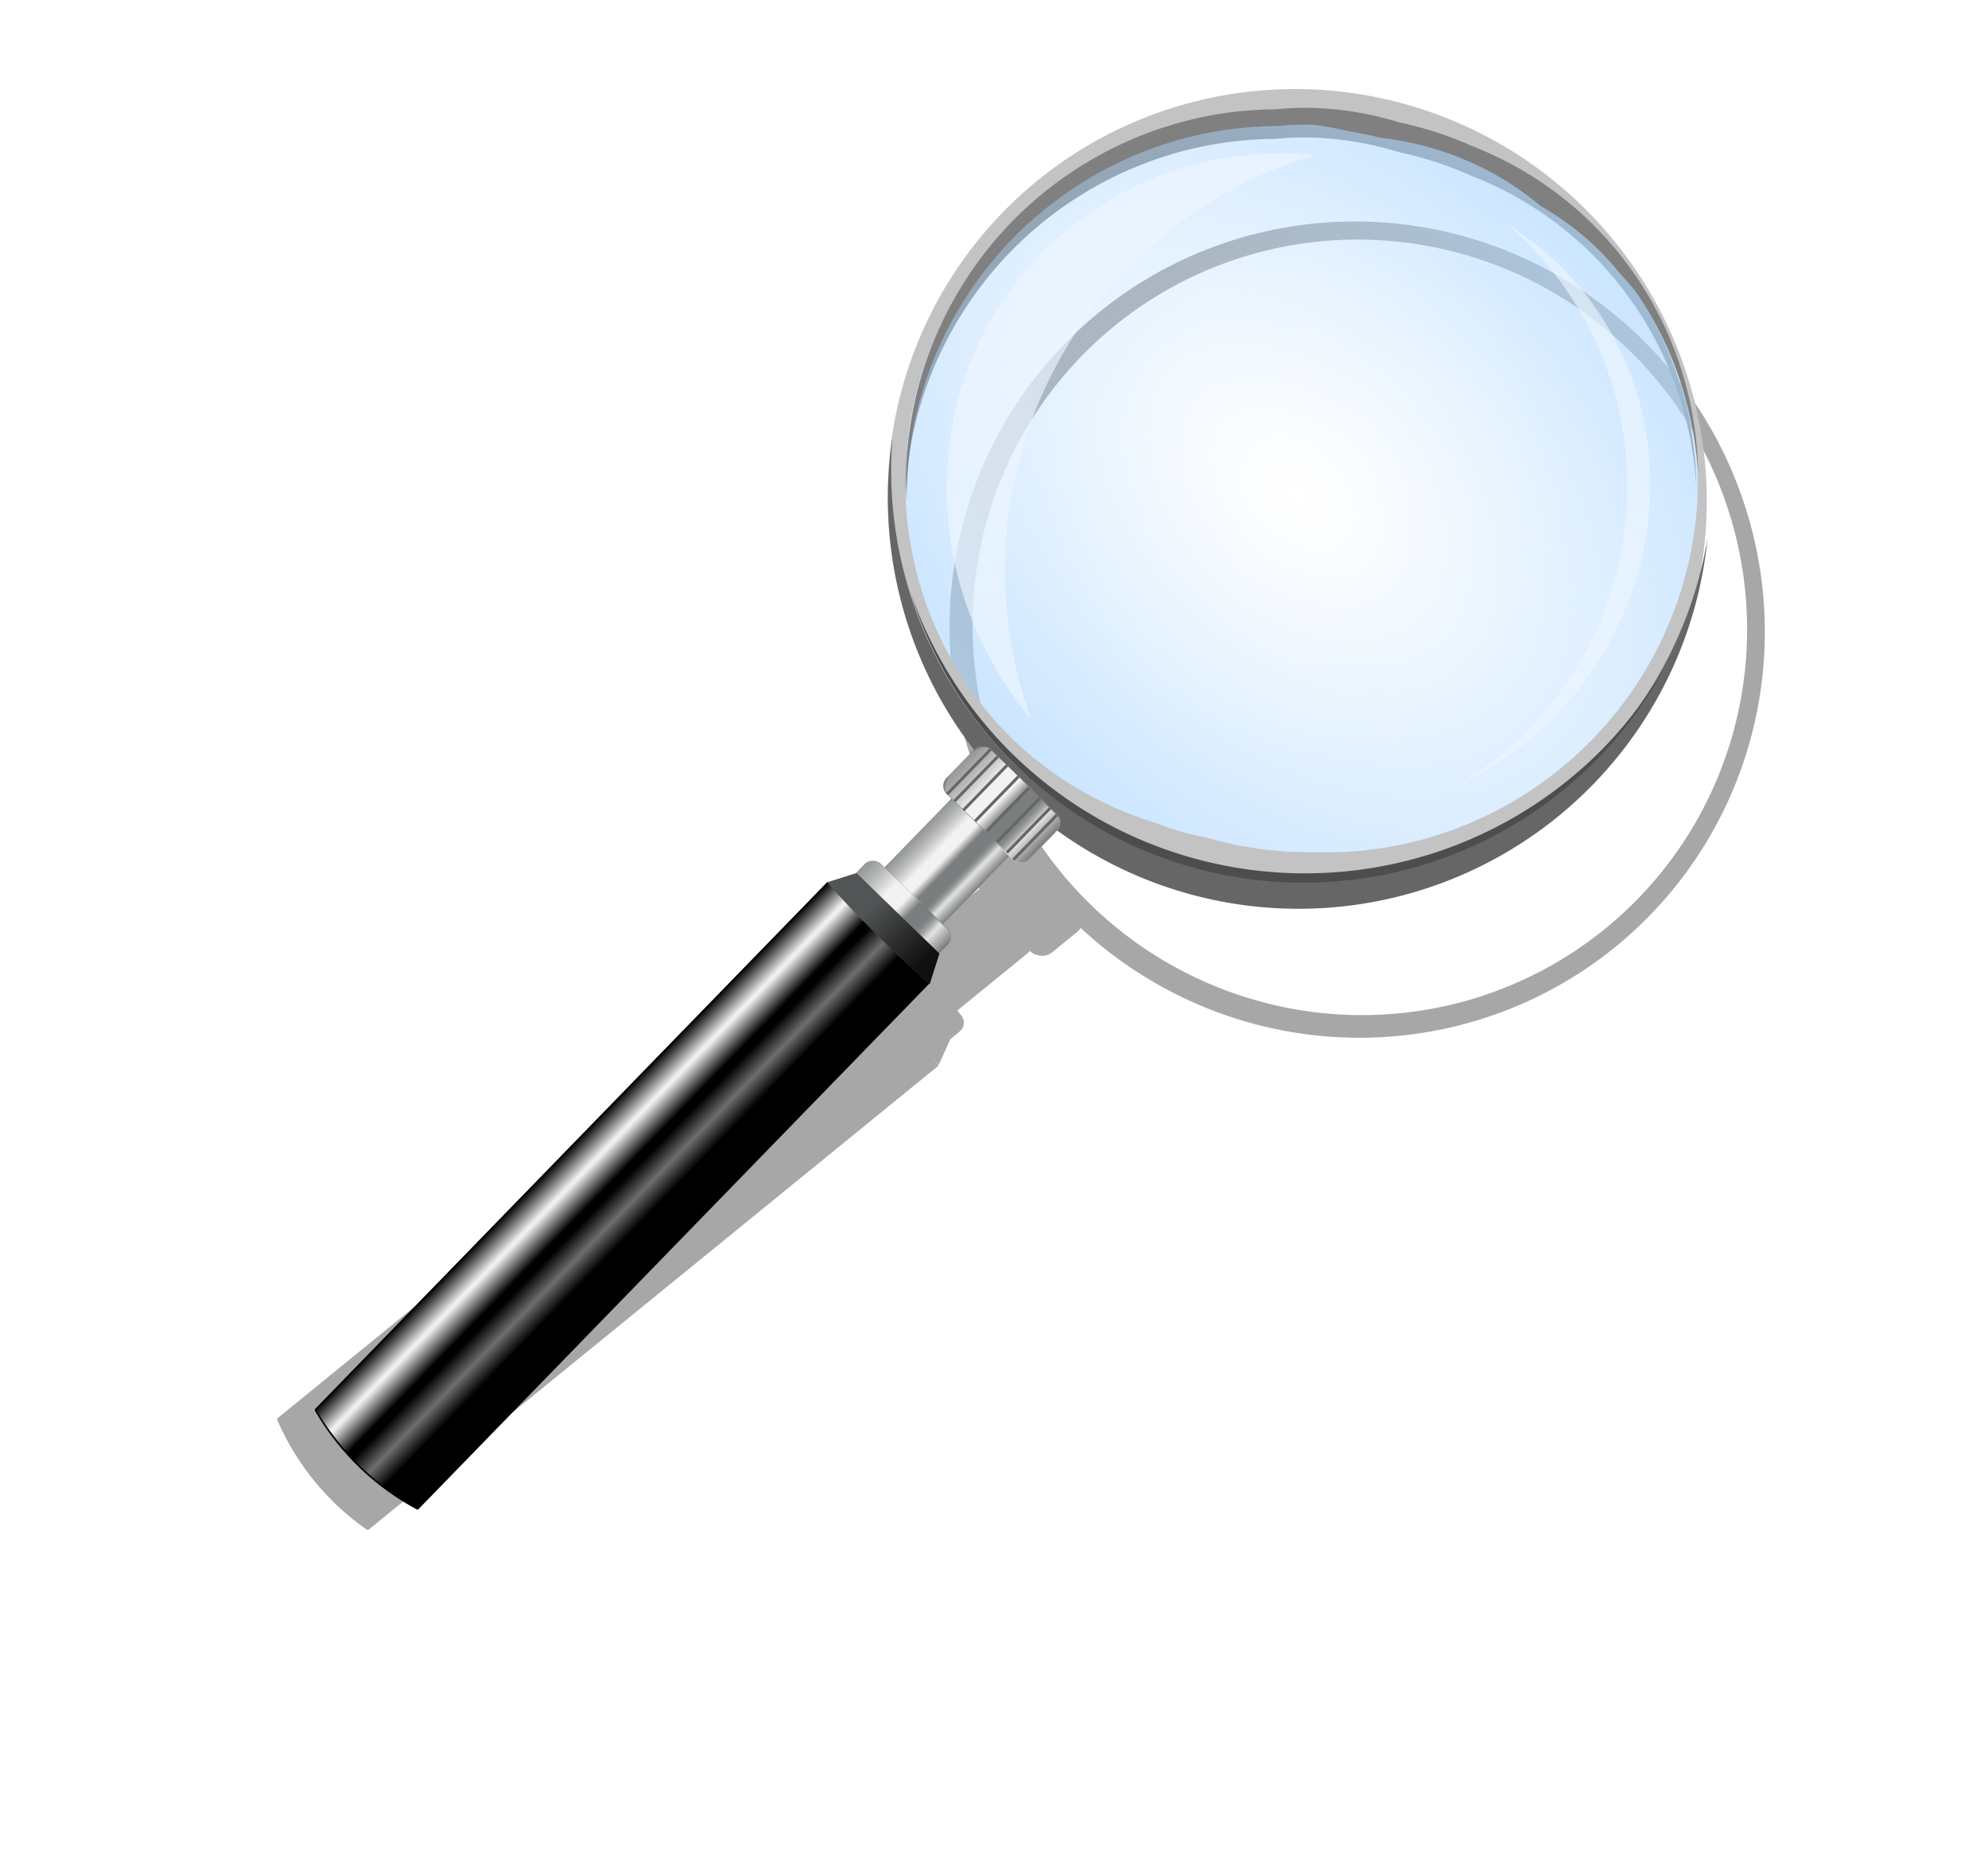 <?xml version="1.0" encoding="UTF-8" standalone="no"?>
<!-- Created with Inkscape (http://www.inkscape.org/) -->

<svg
   xmlns:dc="http://purl.org/dc/elements/1.1/"
   xmlns:cc="http://creativecommons.org/ns#"
   xmlns:rdf="http://www.w3.org/1999/02/22-rdf-syntax-ns#"
   xmlns:svg="http://www.w3.org/2000/svg"
   xmlns="http://www.w3.org/2000/svg"
   xmlns:xlink="http://www.w3.org/1999/xlink"
   xmlns:sodipodi="http://sodipodi.sourceforge.net/DTD/sodipodi-0.dtd"
   xmlns:inkscape="http://www.inkscape.org/namespaces/inkscape"
   width="187.237mm"
   height="174.528mm"
   viewBox="0 0 663.437 618.406"
   id="svg2"
   version="1.1"
   inkscape:version="0.91 r13725"
   sodipodi:docname="loupe.svg"
   inkscape:export-filename="/home/svalat/Projects/memtt/images/loupe.png"
   inkscape:export-xdpi="299.94867"
   inkscape:export-ydpi="299.94867">
  <defs
     id="defs4">
    <linearGradient
       inkscape:collect="always"
       id="linearGradient4238">
      <stop
         style="stop-color:#ffffff;stop-opacity:1;"
         offset="0"
         id="stop4240" />
      <stop
         style="stop-color:#ffffff;stop-opacity:0;"
         offset="1"
         id="stop4242" />
    </linearGradient>
    <linearGradient
       inkscape:collect="always"
       id="loupe">
      <stop
         id="stop5497"
         offset="0"
         style="stop-color:#b0d8ff;stop-opacity:0;" />
      <stop
         id="stop5495"
         offset="1"
         style="stop-color:#b0d8ff;stop-opacity:1;" />
    </linearGradient>
    <inkscape:path-effect
       effect="spiro"
       id="path-effect4998"
       is_visible="true" />
    <linearGradient
       inkscape:collect="always"
       id="linearGradient4765">
      <stop
         style="stop-color:#7b7e7f;stop-opacity:1;"
         offset="0"
         id="stop4767" />
      <stop
         style="stop-color:#7b7e7f;stop-opacity:0;"
         offset="1"
         id="stop4769" />
    </linearGradient>
    <linearGradient
       inkscape:collect="always"
       id="linearGradient4733">
      <stop
         style="stop-color:#f2f2f2;stop-opacity:1"
         offset="0"
         id="stop4735" />
      <stop
         style="stop-color:#7b7e7f;stop-opacity:0;"
         offset="1"
         id="stop4737" />
    </linearGradient>
    <linearGradient
       inkscape:collect="always"
       id="linearGradient4662">
      <stop
         style="stop-color:#0f0f10;stop-opacity:1;"
         offset="0"
         id="stop4664" />
      <stop
         style="stop-color:#0f0f10;stop-opacity:0;"
         offset="1"
         id="stop4666" />
    </linearGradient>
    <inkscape:path-effect
       effect="spiro"
       id="path-effect4622"
       is_visible="true" />
    <inkscape:path-effect
       effect="spiro"
       id="path-effect4598"
       is_visible="true" />
    <linearGradient
       inkscape:collect="always"
       id="linearGradient4391">
      <stop
         style="stop-color:#ffffff;stop-opacity:1;"
         offset="0"
         id="stop4393" />
      <stop
         style="stop-color:#ffffff;stop-opacity:0;"
         offset="1"
         id="stop4395" />
    </linearGradient>
    <inkscape:path-effect
       is_visible="true"
       id="path-effect4293"
       effect="spiro" />
    <inkscape:path-effect
       effect="spiro"
       id="path-effect4239"
       is_visible="true" />
    <inkscape:path-effect
       effect="spiro"
       id="path-effect4239-6"
       is_visible="true" />
    <inkscape:path-effect
       effect="spiro"
       id="path-effect4239-6-1"
       is_visible="true" />
    <linearGradient
       inkscape:collect="always"
       xlink:href="#linearGradient4391"
       id="linearGradient4397"
       x1="166.071"
       y1="524.527"
       x2="166.071"
       y2="515.242"
       gradientUnits="userSpaceOnUse"
       gradientTransform="translate(-29.718,324.384)" />
    <inkscape:path-effect
       effect="spiro"
       id="path-effect4239-6-1-4"
       is_visible="true" />
    <linearGradient
       gradientTransform="matrix(1,0,0,-1,-29.642,1372.958)"
       inkscape:collect="always"
       xlink:href="#linearGradient4391"
       id="linearGradient4397-4"
       x1="166.071"
       y1="524.527"
       x2="166.071"
       y2="515.242"
       gradientUnits="userSpaceOnUse" />
    <inkscape:path-effect
       effect="spiro"
       id="path-effect4239-6-1-4-9"
       is_visible="true" />
    <linearGradient
       gradientTransform="matrix(1,0,0,-0.752,-29.9,1261.619)"
       inkscape:collect="always"
       xlink:href="#linearGradient4391"
       id="linearGradient4397-4-1"
       x1="166.071"
       y1="524.527"
       x2="166.071"
       y2="515.242"
       gradientUnits="userSpaceOnUse" />
    <linearGradient
       gradientTransform="matrix(1,0,0,0.766,-29.93,465.495)"
       inkscape:collect="always"
       xlink:href="#linearGradient4391"
       id="linearGradient4397-7"
       x1="166.071"
       y1="524.527"
       x2="166.071"
       y2="515.242"
       gradientUnits="userSpaceOnUse" />
    <inkscape:path-effect
       effect="spiro"
       id="path-effect4239-6-1-4-9-5"
       is_visible="true" />
    <inkscape:path-effect
       effect="spiro"
       id="path-effect4239-6-1-4-9-3"
       is_visible="true" />
    <inkscape:path-effect
       effect="spiro"
       id="path-effect4622-5"
       is_visible="true" />
    <linearGradient
       inkscape:collect="always"
       xlink:href="#linearGradient4662"
       id="linearGradient4668"
       x1="287.969"
       y1="720.172"
       x2="288.087"
       y2="694.672"
       gradientUnits="userSpaceOnUse"
       gradientTransform="translate(-0.088,161.114)" />
    <linearGradient
       inkscape:collect="always"
       xlink:href="#linearGradient4733"
       id="linearGradient4739"
       x1="294.886"
       y1="715.514"
       x2="294.841"
       y2="709.946"
       gradientUnits="userSpaceOnUse"
       gradientTransform="translate(0,161.137)" />
    <linearGradient
       inkscape:collect="always"
       xlink:href="#linearGradient4765"
       id="linearGradient4771"
       x1="295.239"
       y1="721.701"
       x2="295.283"
       y2="714.63"
       gradientUnits="userSpaceOnUse"
       gradientTransform="translate(-0.155,161.048)" />
    <linearGradient
       gradientTransform="matrix(0.989,0,0,0.997,3.347,163.249)"
       inkscape:collect="always"
       xlink:href="#linearGradient4733"
       id="linearGradient4739-2"
       x1="293.781"
       y1="695.224"
       x2="293.781"
       y2="672.646"
       gradientUnits="userSpaceOnUse" />
    <linearGradient
       inkscape:collect="always"
       xlink:href="#linearGradient4765"
       id="linearGradient4771-9-6"
       x1="295.181"
       y1="705.131"
       x2="295.181"
       y2="700.936"
       gradientUnits="userSpaceOnUse"
       gradientTransform="matrix(1,0,0,1.014,-0.011,151.603)" />
    <linearGradient
       inkscape:collect="always"
       xlink:href="#linearGradient4765"
       id="linearGradient4771-9-6-6"
       x1="295.181"
       y1="705.131"
       x2="295.181"
       y2="700.936"
       gradientUnits="userSpaceOnUse"
       gradientTransform="matrix(4.588,0,0,0.713,-1034.252,362.354)" />
    <linearGradient
       gradientTransform="matrix(4.539,0,0,0.702,-1018.842,370.55)"
       inkscape:collect="always"
       xlink:href="#linearGradient4733"
       id="linearGradient4739-2-6"
       x1="293.781"
       y1="695.224"
       x2="293.781"
       y2="672.646"
       gradientUnits="userSpaceOnUse" />
    <linearGradient
       inkscape:collect="always"
       xlink:href="#linearGradient4765"
       id="linearGradient4771-1"
       x1="295.239"
       y1="721.701"
       x2="295.283"
       y2="714.63"
       gradientUnits="userSpaceOnUse"
       gradientTransform="matrix(4.588,0,0,0.704,-1034.91,369.001)" />
    <linearGradient
       gradientTransform="matrix(4.588,0,0,0.704,-1034.2,369.064)"
       inkscape:collect="always"
       xlink:href="#linearGradient4733"
       id="linearGradient4739-1"
       x1="294.886"
       y1="715.514"
       x2="294.841"
       y2="709.946"
       gradientUnits="userSpaceOnUse" />
    <linearGradient
       inkscape:collect="always"
       xlink:href="#linearGradient4765"
       id="linearGradient4771-9-6-3"
       x1="295.181"
       y1="705.131"
       x2="295.181"
       y2="700.936"
       gradientUnits="userSpaceOnUse"
       gradientTransform="matrix(1.86,0,0,1.014,-204.8,151.137)" />
    <linearGradient
       gradientTransform="matrix(1.84,0,0,0.997,-198.554,162.784)"
       inkscape:collect="always"
       xlink:href="#linearGradient4733"
       id="linearGradient4739-2-5"
       x1="293.781"
       y1="695.224"
       x2="293.781"
       y2="672.646"
       gradientUnits="userSpaceOnUse" />
    <linearGradient
       inkscape:collect="always"
       xlink:href="#linearGradient4765"
       id="linearGradient4771-6"
       x1="295.239"
       y1="721.701"
       x2="295.283"
       y2="714.63"
       gradientUnits="userSpaceOnUse"
       gradientTransform="matrix(1.86,0,0,1,-205.066,160.583)" />
    <linearGradient
       gradientTransform="matrix(1.86,0,0,1,-204.779,160.671)"
       inkscape:collect="always"
       xlink:href="#linearGradient4733"
       id="linearGradient4739-9"
       x1="294.886"
       y1="715.514"
       x2="294.841"
       y2="709.946"
       gradientUnits="userSpaceOnUse" />
    <inkscape:path-effect
       effect="spiro"
       id="path-effect4998-1"
       is_visible="true" />
    <inkscape:path-effect
       effect="spiro"
       id="path-effect4998-2"
       is_visible="true" />
    <inkscape:path-effect
       effect="spiro"
       id="path-effect4998-3"
       is_visible="true" />
    <inkscape:path-effect
       effect="spiro"
       id="path-effect4998-5"
       is_visible="true" />
    <inkscape:path-effect
       effect="spiro"
       id="path-effect4998-6"
       is_visible="true" />
    <inkscape:path-effect
       effect="spiro"
       id="path-effect4998-0"
       is_visible="true" />
    <inkscape:path-effect
       effect="spiro"
       id="path-effect4998-8"
       is_visible="true" />
    <radialGradient
       inkscape:collect="always"
       xlink:href="#loupe"
       id="radialGradient5501-3"
       cx="487.111"
       cy="863.321"
       fx="487.111"
       fy="863.321"
       r="127.976"
       gradientTransform="matrix(1.086,0.014,-0.02,1.641,-26.297,-562.361)"
       gradientUnits="userSpaceOnUse"
       spreadMethod="pad" />
    <inkscape:path-effect
       effect="spiro"
       id="path-effect4239-6-7"
       is_visible="true" />
    <inkscape:path-effect
       effect="spiro"
       id="path-effect4622-5-4"
       is_visible="true" />
    <filter
       inkscape:collect="always"
       style="color-interpolation-filters:sRGB"
       id="filter6241"
       x="-0.023"
       width="1.046"
       y="-0.049"
       height="1.098">
      <feGaussianBlur
         inkscape:collect="always"
         stdDeviation="5.559"
         id="feGaussianBlur6243" />
    </filter>
    <radialGradient
       inkscape:collect="always"
       xlink:href="#linearGradient4238"
       id="radialGradient4244"
       cx="433.424"
       cy="411.853"
       fx="433.424"
       fy="411.853"
       r="91.027"
       gradientUnits="userSpaceOnUse"
       gradientTransform="matrix(0.972,-0.005,0.005,0.992,12.147,8.093)" />
  </defs>
  <sodipodi:namedview
     id="base"
     pagecolor="#ffffff"
     bordercolor="#666666"
     borderopacity="1.0"
     inkscape:pageopacity="0.0"
     inkscape:pageshadow="2"
     inkscape:zoom="1.8255103"
     inkscape:cx="274.44058"
     inkscape:cy="299.50606"
     inkscape:document-units="px"
     inkscape:current-layer="layer1"
     showgrid="false"
     showguides="true"
     inkscape:guide-bbox="true"
     inkscape:window-width="2560"
     inkscape:window-height="1376"
     inkscape:window-x="0"
     inkscape:window-y="27"
     inkscape:window-maximized="1"
     fit-margin-top="0"
     fit-margin-left="0"
     fit-margin-right="0"
     fit-margin-bottom="0" />
  <g
     inkscape:label="Calque 1"
     inkscape:groupmode="layer"
     id="layer1"
     transform="translate(0.793,-248.581)">
    <g
       id="g6254"
       transform="matrix(0.697,-0.717,0.717,0.697,-523.92,160.625)">
      <g
         style="opacity:0.344;filter:url(#filter6241)"
         transform="matrix(0.993,0.116,-0.116,0.993,86.514,-5.147)"
         id="g5905">
        <path
           style="fill:#000000;fill-opacity:1;fill-rule:evenodd;stroke:#000000;stroke-width:1.1;stroke-linecap:butt;stroke-linejoin:round;stroke-miterlimit:4;stroke-dasharray:none;stroke-opacity:1"
           d="m 37.996,839.904 244.962,0 0,46.941 -244.899,0 c -2.057,-7.212 -3.165,-14.695 -3.286,-22.194 -0.135,-8.347 0.955,-16.713 3.223,-24.747 z"
           id="path4237-4-8"
           inkscape:path-effect="#path-effect4239-6-7"
           inkscape:original-d="m 37.995535,839.90368 244.961995,0 0,46.94053 -244.898865,0 c 0,0 -2.83925,0.66349 -3.28568,-22.19365 -0.44643,-22.85715 3.22255,-24.74688 3.22255,-24.74688 z"
           inkscape:connector-curvature="0" />
        <path
           style="fill:#000000;fill-opacity:1;fill-rule:evenodd;stroke:none;stroke-width:1px;stroke-linecap:butt;stroke-linejoin:miter;stroke-opacity:1"
           d="m 284.041,839.002 9.125,4.918 -0.007,38.513 -9.571,4.765 c -0.401,-8.446 -0.549,-16.905 -0.445,-25.36 0.094,-7.618 0.394,-15.234 0.898,-22.836 l 7e-5,0 z"
           id="path4620-3-6"
           inkscape:path-effect="#path-effect4622-5-4"
           inkscape:original-d="m 284.04129,839.00239 9.125,4.91767 -0.007,38.51274 -9.5712,4.7649 c 0,0 -0.44474,-9.37308 -0.44474,-25.35973 0,-15.98664 0.89787,-22.83558 0.89787,-22.83558 z"
           inkscape:connector-curvature="0"
           sodipodi:nodetypes="ccccscc" />
        <rect
           style="opacity:1;fill:#000000;fill-opacity:1;stroke:none;stroke-width:1.1;stroke-linejoin:round;stroke-miterlimit:4;stroke-dasharray:none;stroke-dashoffset:0;stroke-opacity:1"
           id="rect4670-8-3-2"
           width="11.27"
           height="38.721"
           x="288.53"
           y="844.287"
           ry="3.781" />
        <rect
           style="opacity:1;fill:#000000;fill-opacity:1;stroke:none;stroke-width:1.1;stroke-linejoin:round;stroke-miterlimit:4;stroke-dasharray:none;stroke-dashoffset:0;stroke-opacity:0.301"
           id="rect5870"
           width="38.345"
           height="26.842"
           x="295.534"
           y="850.227"
           ry="3.781" />
        <rect
           style="opacity:1;fill:#000000;fill-opacity:1;stroke:none;stroke-width:1.1;stroke-linejoin:round;stroke-miterlimit:4;stroke-dasharray:none;stroke-dashoffset:0;stroke-opacity:0.301"
           id="rect5870-6"
           width="21.638"
           height="38.072"
           x="331.14"
           y="843.927"
           ry="5.363" />
        <path
           inkscape:connector-curvature="0"
           style="opacity:1;fill:#000000;fill-opacity:1;stroke:none;stroke-width:1.1;stroke-linejoin:round;stroke-miterlimit:4;stroke-dasharray:none;stroke-dashoffset:0;stroke-opacity:0.301"
           d="M 483.604,726.215 A 135.765,136.54 0 0 0 347.838,862.756 135.765,136.54 0 0 0 483.604,999.295 135.765,136.54 0 0 0 619.369,862.756 135.765,136.54 0 0 0 483.604,726.215 Z m 1.162,6.779 A 128.987,129.723 0 0 1 613.752,862.717 128.987,129.723 0 0 1 484.766,992.439 128.987,129.723 0 0 1 355.779,862.717 128.987,129.723 0 0 1 484.766,732.994 Z"
           id="path5887" />
      </g>
      <path
         inkscape:connector-curvature="0"
         id="path5098-9-9-0-1"
         d="m 480.275,732.695 a 123.051,120.747 0 0 0 -91.236,39.936 123.051,120.747 0 0 1 87.402,-35.826 123.051,120.747 0 0 1 88.451,37.002 90.933,112.16 0 0 1 25.779,32.887 123.051,120.747 0 0 1 11.014,22.395 123.051,120.747 0 0 1 9.447,46.129 123.051,120.747 0 0 1 -31.801,80.801 123.051,120.747 0 0 0 35.635,-84.91 123.051,120.747 0 0 0 -9.447,-46.129 123.051,120.747 0 0 0 -11.014,-22.395 90.933,112.16 0 0 0 -25.779,-32.887 123.051,120.747 0 0 0 -88.451,-37.002 z"
         style="opacity:1;fill:#808080;fill-opacity:1;stroke:none;stroke-width:1.183;stroke-linejoin:round;stroke-miterlimit:4;stroke-dasharray:none;stroke-dashoffset:0;stroke-opacity:0.301" />
      <path
         inkscape:connector-curvature="0"
         id="path5319-0"
         d="m 475.642,731.779 a 98.996,76.965 0 0 0 -50.781,10.994 120.825,107.778 0 0 0 -0.286,0.117 98.996,76.965 0 0 0 -5.185,2.234 98.996,76.965 0 0 0 -32.6,23.424 120.825,107.778 0 0 0 -29.909,62.855 120.825,107.778 0 0 0 -0.079,0.576 120.825,107.778 0 0 0 -0.03,0.537 120.825,107.778 0 0 0 -0.563,10.053 120.825,107.778 0 0 0 0.299,5.23 98.996,113.393 0 0 0 -0.161,3.67 98.996,113.393 0 0 0 7.789,43.805 120.825,107.778 0 0 0 24.872,43.639 120.825,107.778 0 0 0 103.32,52.107 120.825,107.778 0 0 0 120.637,-103.033 120.825,107.778 0 0 0 0.744,-11.592 120.825,107.778 0 0 0 -3.036,-23.434 120.825,107.778 0 0 0 -20.93,-54.164 120.825,107.778 0 0 0 -5.711,-8.893 120.825,107.778 0 0 0 -97.21,-57.59 98.996,76.965 0 0 0 -11.18,-0.537 z"
         style="opacity:0.722;fill:url(#radialGradient5501-3);fill-opacity:1;stroke:none;stroke-width:1.1;stroke-linejoin:round;stroke-miterlimit:4;stroke-dasharray:none;stroke-dashoffset:0;stroke-opacity:0.301" />
      <path
         inkscape:connector-curvature="0"
         id="path5098-9"
         d="M 484.028,725.797 A 136.335,137.043 0 0 0 347.692,862.84 136.335,137.043 0 0 0 484.028,999.885 136.335,137.043 0 0 0 620.362,862.84 136.335,137.043 0 0 0 484.028,725.797 Z m -0.686,4.52 a 123.051,120.747 0 0 1 88.451,37.002 90.933,112.16 0 0 1 25.779,32.887 123.051,120.747 0 0 1 11.014,22.395 123.051,120.747 0 0 1 9.447,46.129 A 123.051,120.747 0 0 1 494.983,989.477 123.051,120.747 0 0 1 403.654,949.411 123.051,120.747 0 0 1 381.983,920.213 108.238,95.864 0 0 1 373.418,904.241 123.051,120.747 0 0 1 360.291,851.063 123.051,120.747 0 0 1 483.342,730.317 Z"
         style="opacity:1;fill:#c2c3c2;fill-opacity:1;stroke:none;stroke-width:1.183;stroke-linejoin:round;stroke-miterlimit:4;stroke-dasharray:none;stroke-dashoffset:0;stroke-opacity:0.301" />
      <path
         inkscape:connector-curvature="0"
         id="path5098"
         d="M 404.592,751.694 A 137.18,137.18 0 0 0 347.387,862.94 137.18,137.18 0 0 0 484.567,1000.12 137.18,137.18 0 0 0 569.94,970.309 137.317,137.317 0 0 1 492.108,994.68 137.317,137.317 0 0 1 354.789,857.364 137.317,137.317 0 0 1 404.592,751.694 Z"
         style="opacity:1;fill:#666666;fill-opacity:1;stroke:none;stroke-width:1.183;stroke-linejoin:round;stroke-miterlimit:4;stroke-dasharray:none;stroke-dashoffset:0;stroke-opacity:0.301" />
      <rect
         ry="2.661"
         y="849.873"
         x="289.628"
         height="27.25"
         width="51.704"
         id="rect4670-2"
         style="opacity:1;fill:#7b7e7f;fill-opacity:1;stroke:none;stroke-width:1.1;stroke-linejoin:round;stroke-miterlimit:4;stroke-dasharray:none;stroke-dashoffset:0;stroke-opacity:1" />
      <rect
         ry="2.661"
         y="849.839"
         x="288.705"
         height="27.25"
         width="51.704"
         id="rect4670-8-1"
         style="opacity:1;fill:url(#linearGradient4739-1);fill-opacity:1;stroke:none;stroke-width:1.1;stroke-linejoin:round;stroke-miterlimit:4;stroke-dasharray:none;stroke-dashoffset:0;stroke-opacity:1" />
      <rect
         ry="2.661"
         y="849.839"
         x="288.807"
         height="27.25"
         width="51.704"
         id="rect4670-8-3-5"
         style="opacity:1;fill:url(#linearGradient4771-1);fill-opacity:1;stroke:none;stroke-width:1.1;stroke-linejoin:round;stroke-miterlimit:4;stroke-dasharray:none;stroke-dashoffset:0;stroke-opacity:1" />
      <path
         inkscape:connector-curvature="0"
         id="rect4670-8-0-9"
         d="m 307.16,849.884 c -9.508,0 -17.164,1.183 -17.164,2.653 l 0,13.363 51.154,0 0,-13.363 c 0,-1.47 -7.656,-2.653 -17.164,-2.653 l -16.827,0 z"
         style="opacity:1;fill:url(#linearGradient4739-2-6);fill-opacity:1;stroke:none;stroke-width:1.1;stroke-linejoin:round;stroke-miterlimit:4;stroke-dasharray:none;stroke-dashoffset:0;stroke-opacity:1" />
      <path
         inkscape:connector-curvature="0"
         id="rect4670-8-3-6-1-4"
         d="m 306.813,849.796 c -9.61,0 -17.348,1.203 -17.348,2.698 l 0,13.651 51.704,0 0,-13.651 c 0,-1.494 -7.738,-2.698 -17.348,-2.698 l -17.008,0 z"
         style="opacity:1;fill:url(#linearGradient4771-9-6-6);fill-opacity:1;stroke:none;stroke-width:1.1;stroke-linejoin:round;stroke-miterlimit:4;stroke-dasharray:none;stroke-dashoffset:0;stroke-opacity:1" />
      <rect
         ry="3.781"
         y="844.345"
         x="288.546"
         height="38.721"
         width="11.27"
         id="rect4670"
         style="opacity:1;fill:#7b7e7f;fill-opacity:1;stroke:none;stroke-width:1.1;stroke-linejoin:round;stroke-miterlimit:4;stroke-dasharray:none;stroke-dashoffset:0;stroke-opacity:1" />
      <path
         inkscape:connector-curvature="0"
         inkscape:original-d="m 37.811201,840.11892 244.961999,0 0,46.94053 -244.898865,0 c 0,0 -2.83925,0.66349 -3.285679,-22.19365 -0.446428,-22.85715 3.222545,-24.74688 3.222545,-24.74688 z"
         inkscape:path-effect="#path-effect4239-6"
         id="path4237-4"
         d="m 37.811,840.119 244.962,0 0,46.941 -244.899,0 c -2.057,-7.212 -3.165,-14.695 -3.286,-22.194 -0.135,-8.347 0.955,-16.713 3.223,-24.747 z"
         style="fill:#000000;fill-opacity:1;fill-rule:evenodd;stroke:#000000;stroke-width:1.1;stroke-linecap:butt;stroke-linejoin:round;stroke-miterlimit:4;stroke-dasharray:none;stroke-opacity:1" />
      <path
         inkscape:connector-curvature="0"
         id="rect4373"
         d="m 37.784,840.117 c -0.798,2.829 -1.443,5.698 -1.947,8.594 l 246.908,0 0,-8.594 -244.961,0 z"
         style="fill:url(#linearGradient4397);fill-opacity:1;stroke:none;stroke-width:4;stroke-miterlimit:4.1;stroke-dasharray:none;stroke-dashoffset:0;stroke-opacity:1" />
      <path
         inkscape:connector-curvature="0"
         id="rect4373-0"
         d="m 35.89,848.631 c -0.524,3.006 -0.886,6.04 -1.088,9.084 l 247.996,0 0,-9.084 -246.908,0 z"
         style="fill:url(#linearGradient4397-4);fill-opacity:1;stroke:none;stroke-width:4;stroke-miterlimit:4.1;stroke-dasharray:none;stroke-dashoffset:0;stroke-opacity:1" />
      <path
         inkscape:connector-curvature="0"
         id="rect4373-6"
         d="m 34.637,860.218 c -0.058,1.541 -0.091,3.083 -0.066,4.625 0.013,0.779 0.042,1.558 0.076,2.336 l 248.109,0 0,-6.961 -248.119,0 z"
         style="opacity:0.433;fill:url(#linearGradient4397-7);fill-opacity:1;stroke:none;stroke-width:4;stroke-miterlimit:4.1;stroke-dasharray:none;stroke-dashoffset:0;stroke-opacity:1" />
      <path
         inkscape:connector-curvature="0"
         id="rect4373-0-9"
         d="m 34.639,867.15 c 0.098,2.284 0.289,4.565 0.568,6.834 l 247.543,0 0,-6.834 -248.111,0 z"
         style="opacity:0.433;fill:url(#linearGradient4397-4-1);fill-opacity:1;stroke:none;stroke-width:4;stroke-miterlimit:4.1;stroke-dasharray:none;stroke-dashoffset:0;stroke-opacity:1" />
      <rect
         y="839.626"
         x="35.818"
         height="6.406"
         width="10.714"
         id="rect4367"
         style="fill:#ff00ff;fill-opacity:0;stroke:none;stroke-width:4;stroke-miterlimit:4.1;stroke-dasharray:none;stroke-dashoffset:0;stroke-opacity:1" />
      <rect
         ry="3.781"
         y="844.297"
         x="288.345"
         height="38.721"
         width="11.27"
         id="rect4670-8"
         style="opacity:1;fill:url(#linearGradient4739);fill-opacity:1;stroke:none;stroke-width:1.1;stroke-linejoin:round;stroke-miterlimit:4;stroke-dasharray:none;stroke-dashoffset:0;stroke-opacity:1" />
      <rect
         ry="3.781"
         y="844.297"
         x="288.367"
         height="38.721"
         width="11.27"
         id="rect4670-8-3"
         style="opacity:1;fill:url(#linearGradient4771);fill-opacity:1;stroke:none;stroke-width:1.1;stroke-linejoin:round;stroke-miterlimit:4;stroke-dasharray:none;stroke-dashoffset:0;stroke-opacity:1" />
      <path
         inkscape:connector-curvature="0"
         id="rect4670-8-0"
         d="m 292.367,844.36 c -2.072,0 -3.741,1.682 -3.741,3.77 l 0,18.988 11.15,0 0,-18.988 c 0,-2.088 -1.669,-3.77 -3.741,-3.77 l -3.668,0 z"
         style="opacity:1;fill:url(#linearGradient4739-2);fill-opacity:1;stroke:none;stroke-width:1.1;stroke-linejoin:round;stroke-miterlimit:4;stroke-dasharray:none;stroke-dashoffset:0;stroke-opacity:1" />
      <path
         inkscape:connector-curvature="0"
         id="rect4670-8-3-6-1"
         d="m 292.292,844.235 c -2.095,0 -3.781,1.71 -3.781,3.833 l 0,19.398 11.27,0 0,-19.398 c 0,-2.123 -1.687,-3.833 -3.781,-3.833 l -3.707,0 z"
         style="opacity:1;fill:url(#linearGradient4771-9-6);fill-opacity:1;stroke:none;stroke-width:1.1;stroke-linejoin:round;stroke-miterlimit:4;stroke-dasharray:none;stroke-dashoffset:0;stroke-opacity:1" />
      <path
         sodipodi:nodetypes="ccccscc"
         inkscape:connector-curvature="0"
         inkscape:original-d="m 282.8076,839.54248 9.125,4.91767 -0.007,38.51274 -9.5712,4.7649 c 0,0 -0.44474,-9.37308 -0.44474,-25.35973 0,-15.98664 0.89787,-22.83558 0.89787,-22.83558 z"
         inkscape:path-effect="#path-effect4622"
         id="path4620"
         d="m 282.808,839.542 9.125,4.918 -0.007,38.513 -9.571,4.765 c -0.401,-8.446 -0.549,-16.905 -0.445,-25.36 0.094,-7.618 0.394,-15.234 0.898,-22.836 l 7e-5,0 z"
         style="fill:#525556;fill-opacity:1;fill-rule:evenodd;stroke:none;stroke-width:1px;stroke-linecap:butt;stroke-linejoin:miter;stroke-opacity:1" />
      <path
         sodipodi:nodetypes="ccccscc"
         inkscape:connector-curvature="0"
         inkscape:original-d="m 282.81125,839.62631 9.125,4.91767 -0.007,38.51274 -9.5712,4.7649 c 0,0 -0.44474,-9.37308 -0.44474,-25.35973 0,-15.98664 0.89787,-22.83558 0.89787,-22.83558 z"
         inkscape:path-effect="#path-effect4622-5"
         id="path4620-3"
         d="m 282.811,839.626 9.125,4.918 -0.007,38.513 -9.571,4.765 c -0.401,-8.446 -0.549,-16.905 -0.445,-25.36 0.094,-7.618 0.394,-15.234 0.898,-22.836 l 7e-5,0 z"
         style="fill:url(#linearGradient4668);fill-opacity:1;fill-rule:evenodd;stroke:none;stroke-width:1px;stroke-linecap:butt;stroke-linejoin:miter;stroke-opacity:1" />
      <rect
         ry="3.781"
         y="843.88"
         x="331.805"
         height="38.721"
         width="20.957"
         id="rect4670-3"
         style="opacity:1;fill:#7b7e7f;fill-opacity:1;stroke:none;stroke-width:1.1;stroke-linejoin:round;stroke-miterlimit:4;stroke-dasharray:none;stroke-dashoffset:0;stroke-opacity:1" />
      <rect
         ry="3.781"
         y="843.832"
         x="331.431"
         height="38.721"
         width="20.957"
         id="rect4670-8-5"
         style="opacity:1;fill:url(#linearGradient4739-9);fill-opacity:1;stroke:none;stroke-width:1.1;stroke-linejoin:round;stroke-miterlimit:4;stroke-dasharray:none;stroke-dashoffset:0;stroke-opacity:1" />
      <rect
         ry="3.781"
         y="843.832"
         x="331.472"
         height="38.721"
         width="20.957"
         id="rect4670-8-3-1"
         style="opacity:1;fill:url(#linearGradient4771-6);fill-opacity:1;stroke:none;stroke-width:1.1;stroke-linejoin:round;stroke-miterlimit:4;stroke-dasharray:none;stroke-dashoffset:0;stroke-opacity:1" />
      <path
         inkscape:connector-curvature="0"
         id="rect4670-8-0-5"
         d="m 338.911,843.895 c -3.854,0 -6.957,1.682 -6.957,3.77 l 0,18.988 20.734,0 0,-18.988 c 0,-2.088 -3.103,-3.77 -6.957,-3.77 l -6.82,0 z"
         style="opacity:1;fill:url(#linearGradient4739-2-5);fill-opacity:1;stroke:none;stroke-width:1.1;stroke-linejoin:round;stroke-miterlimit:4;stroke-dasharray:none;stroke-dashoffset:0;stroke-opacity:1" />
      <path
         inkscape:connector-curvature="0"
         id="rect4670-8-3-6-1-7"
         d="m 338.77,843.77 c -3.895,0 -7.032,1.71 -7.032,3.833 l 0,19.398 20.957,0 0,-19.398 c 0,-2.123 -3.136,-3.833 -7.032,-3.833 l -6.894,0 z"
         style="opacity:1;fill:url(#linearGradient4771-9-6-3);fill-opacity:1;stroke:none;stroke-width:1.1;stroke-linejoin:round;stroke-miterlimit:4;stroke-dasharray:none;stroke-dashoffset:0;stroke-opacity:1" />
      <path
         inkscape:connector-curvature="0"
         inkscape:original-d="m 331.96954,847.79907 20.74006,0"
         inkscape:path-effect="#path-effect4998"
         id="path4996"
         d="m 331.97,847.799 20.74,0"
         style="fill:#666666;fill-opacity:1;fill-rule:evenodd;stroke:#666666;stroke-width:0.98px;stroke-linecap:butt;stroke-linejoin:miter;stroke-opacity:1" />
      <path
         inkscape:transform-center-y="-6.7104526"
         inkscape:transform-center-x="-4.1784573"
         inkscape:connector-curvature="0"
         inkscape:original-d="m 331.84593,855.43392 20.91813,0"
         inkscape:path-effect="#path-effect4998-1"
         id="path4996-1"
         d="m 331.846,855.434 20.918,0"
         style="fill:#666666;fill-opacity:1;fill-rule:evenodd;stroke:#666666;stroke-width:0.984px;stroke-linecap:butt;stroke-linejoin:miter;stroke-opacity:1" />
      <path
         inkscape:connector-curvature="0"
         inkscape:original-d="m 331.92616,860.78321 20.77288,0"
         inkscape:path-effect="#path-effect4998-2"
         id="path4996-2"
         d="m 331.926,860.783 20.773,0"
         style="fill:#666666;fill-opacity:1;fill-rule:evenodd;stroke:#666666;stroke-width:0.981px;stroke-linecap:butt;stroke-linejoin:miter;stroke-opacity:1" />
      <path
         inkscape:connector-curvature="0"
         inkscape:original-d="m 332.1883,865.91045 20.43395,0"
         inkscape:path-effect="#path-effect4998-3"
         id="path4996-16"
         d="m 332.188,865.91 20.434,0"
         style="fill:#666666;fill-opacity:1;fill-rule:evenodd;stroke:#666666;stroke-width:0.973px;stroke-linecap:butt;stroke-linejoin:miter;stroke-opacity:1" />
      <path
         inkscape:connector-curvature="0"
         inkscape:original-d="m 332.05135,870.90905 20.53078,0"
         inkscape:path-effect="#path-effect4998-5"
         id="path4996-7"
         d="m 332.051,870.909 20.531,0"
         style="fill:#666666;fill-opacity:1;fill-rule:evenodd;stroke:#666666;stroke-width:0.975px;stroke-linecap:butt;stroke-linejoin:miter;stroke-opacity:1" />
      <path
         inkscape:transform-center-y="-5.0670764"
         inkscape:transform-center-x="-0.72619711"
         inkscape:connector-curvature="0"
         inkscape:original-d="m 331.77745,875.70223 20.8213,0"
         inkscape:path-effect="#path-effect4998-6"
         id="path4996-4"
         d="m 331.777,875.702 20.821,0"
         style="fill:#666666;fill-opacity:1;fill-rule:evenodd;stroke:#666666;stroke-width:0.982px;stroke-linecap:butt;stroke-linejoin:miter;stroke-opacity:1" />
      <path
         inkscape:connector-curvature="0"
         inkscape:original-d="m 331.59552,878.92051 20.86972,0"
         inkscape:path-effect="#path-effect4998-0"
         id="path4996-9"
         d="m 331.596,878.921 20.87,0"
         style="fill:#666666;fill-opacity:1;fill-rule:evenodd;stroke:#666666;stroke-width:0.983px;stroke-linecap:butt;stroke-linejoin:miter;stroke-opacity:1" />
      <path
         inkscape:connector-curvature="0"
         inkscape:original-d="m 331.89988,851.18361 20.74006,0"
         inkscape:path-effect="#path-effect4998-8"
         id="path4996-3"
         d="m 331.9,851.184 20.74,0"
         style="fill:#666666;fill-opacity:1;fill-rule:evenodd;stroke:#666666;stroke-width:0.98px;stroke-linecap:butt;stroke-linejoin:miter;stroke-opacity:1" />
      <path
         inkscape:connector-curvature="0"
         id="path5098-8"
         d="m 371.631,792.202 a 137.18,137.18 0 0 0 -16.842,65.846 137.18,137.18 0 0 0 137.182,137.182 137.18,137.18 0 0 0 37.506,-5.27 139.509,139.509 0 0 1 -33.262,4.174 139.509,139.509 0 0 1 -139.508,-139.51 139.509,139.509 0 0 1 14.924,-62.422 z"
         style="opacity:1;fill:#4d4d4d;fill-opacity:1;stroke:none;stroke-width:1.183;stroke-linejoin:round;stroke-miterlimit:4;stroke-dasharray:none;stroke-dashoffset:0;stroke-opacity:0.301" />
      <path
         inkscape:connector-curvature="0"
         id="path5098-9-9-0"
         d="m 483.75,730.144 a 123.051,120.747 0 0 0 -91.236,39.936 123.051,120.747 0 0 1 87.402,-35.826 123.051,120.747 0 0 1 88.451,37.002 90.933,112.16 0 0 1 25.779,32.887 123.051,120.747 0 0 1 11.014,22.395 123.051,120.747 0 0 1 9.447,46.129 123.051,120.747 0 0 1 -31.801,80.801 123.051,120.747 0 0 0 35.635,-84.91 123.051,120.747 0 0 0 -9.447,-46.129 123.051,120.747 0 0 0 -11.014,-22.395 90.933,112.16 0 0 0 -25.779,-32.887 123.051,120.747 0 0 0 -88.451,-37.002 z"
         style="opacity:1;fill:#808080;fill-opacity:1;stroke:none;stroke-width:1.183;stroke-linejoin:round;stroke-miterlimit:4;stroke-dasharray:none;stroke-dashoffset:0;stroke-opacity:0.301" />
      <path
         inkscape:connector-curvature="0"
         id="path5715"
         d="m 598.479,849.215 a 116.098,115.442 0 0 1 0.259,7.26 116.098,115.442 0 0 1 -116.098,115.441 116.098,115.442 0 0 1 -30.317,-4.144 108.796,104.448 0 0 0 39.809,7.35 108.796,104.448 0 0 0 108.796,-104.447 108.796,104.448 0 0 0 -2.449,-21.461 z"
         style="opacity:0.722;fill:#edf6ff;fill-opacity:0.89;stroke:none;stroke-width:1.1;stroke-linejoin:round;stroke-miterlimit:4;stroke-dasharray:none;stroke-dashoffset:0;stroke-opacity:0.301" />
      <path
         inkscape:connector-curvature="0"
         id="path5751"
         d="m 482.879,744.503 a 114.215,118.871 0 0 0 -113.5,106.006 144.891,145.165 0 0 1 130.207,-81.902 144.891,145.165 0 0 1 70.861,18.627 114.215,118.871 0 0 0 -87.568,-42.73 z"
         style="opacity:0.722;fill:#eef6ff;fill-opacity:0.899;stroke:none;stroke-width:1.1;stroke-linejoin:round;stroke-miterlimit:4;stroke-dasharray:none;stroke-dashoffset:0;stroke-opacity:0.301" />
    </g>
    <circle
       style="opacity:0.344;fill:url(#radialGradient4244);fill-opacity:1;stroke:none;stroke-width:1.1;stroke-linejoin:round;stroke-miterlimit:4;stroke-dasharray:none;stroke-dashoffset:0;stroke-opacity:0.301"
       id="path4236"
       cx="435.748"
       cy="414.177"
       r="91.027" />
  </g>
</svg>

